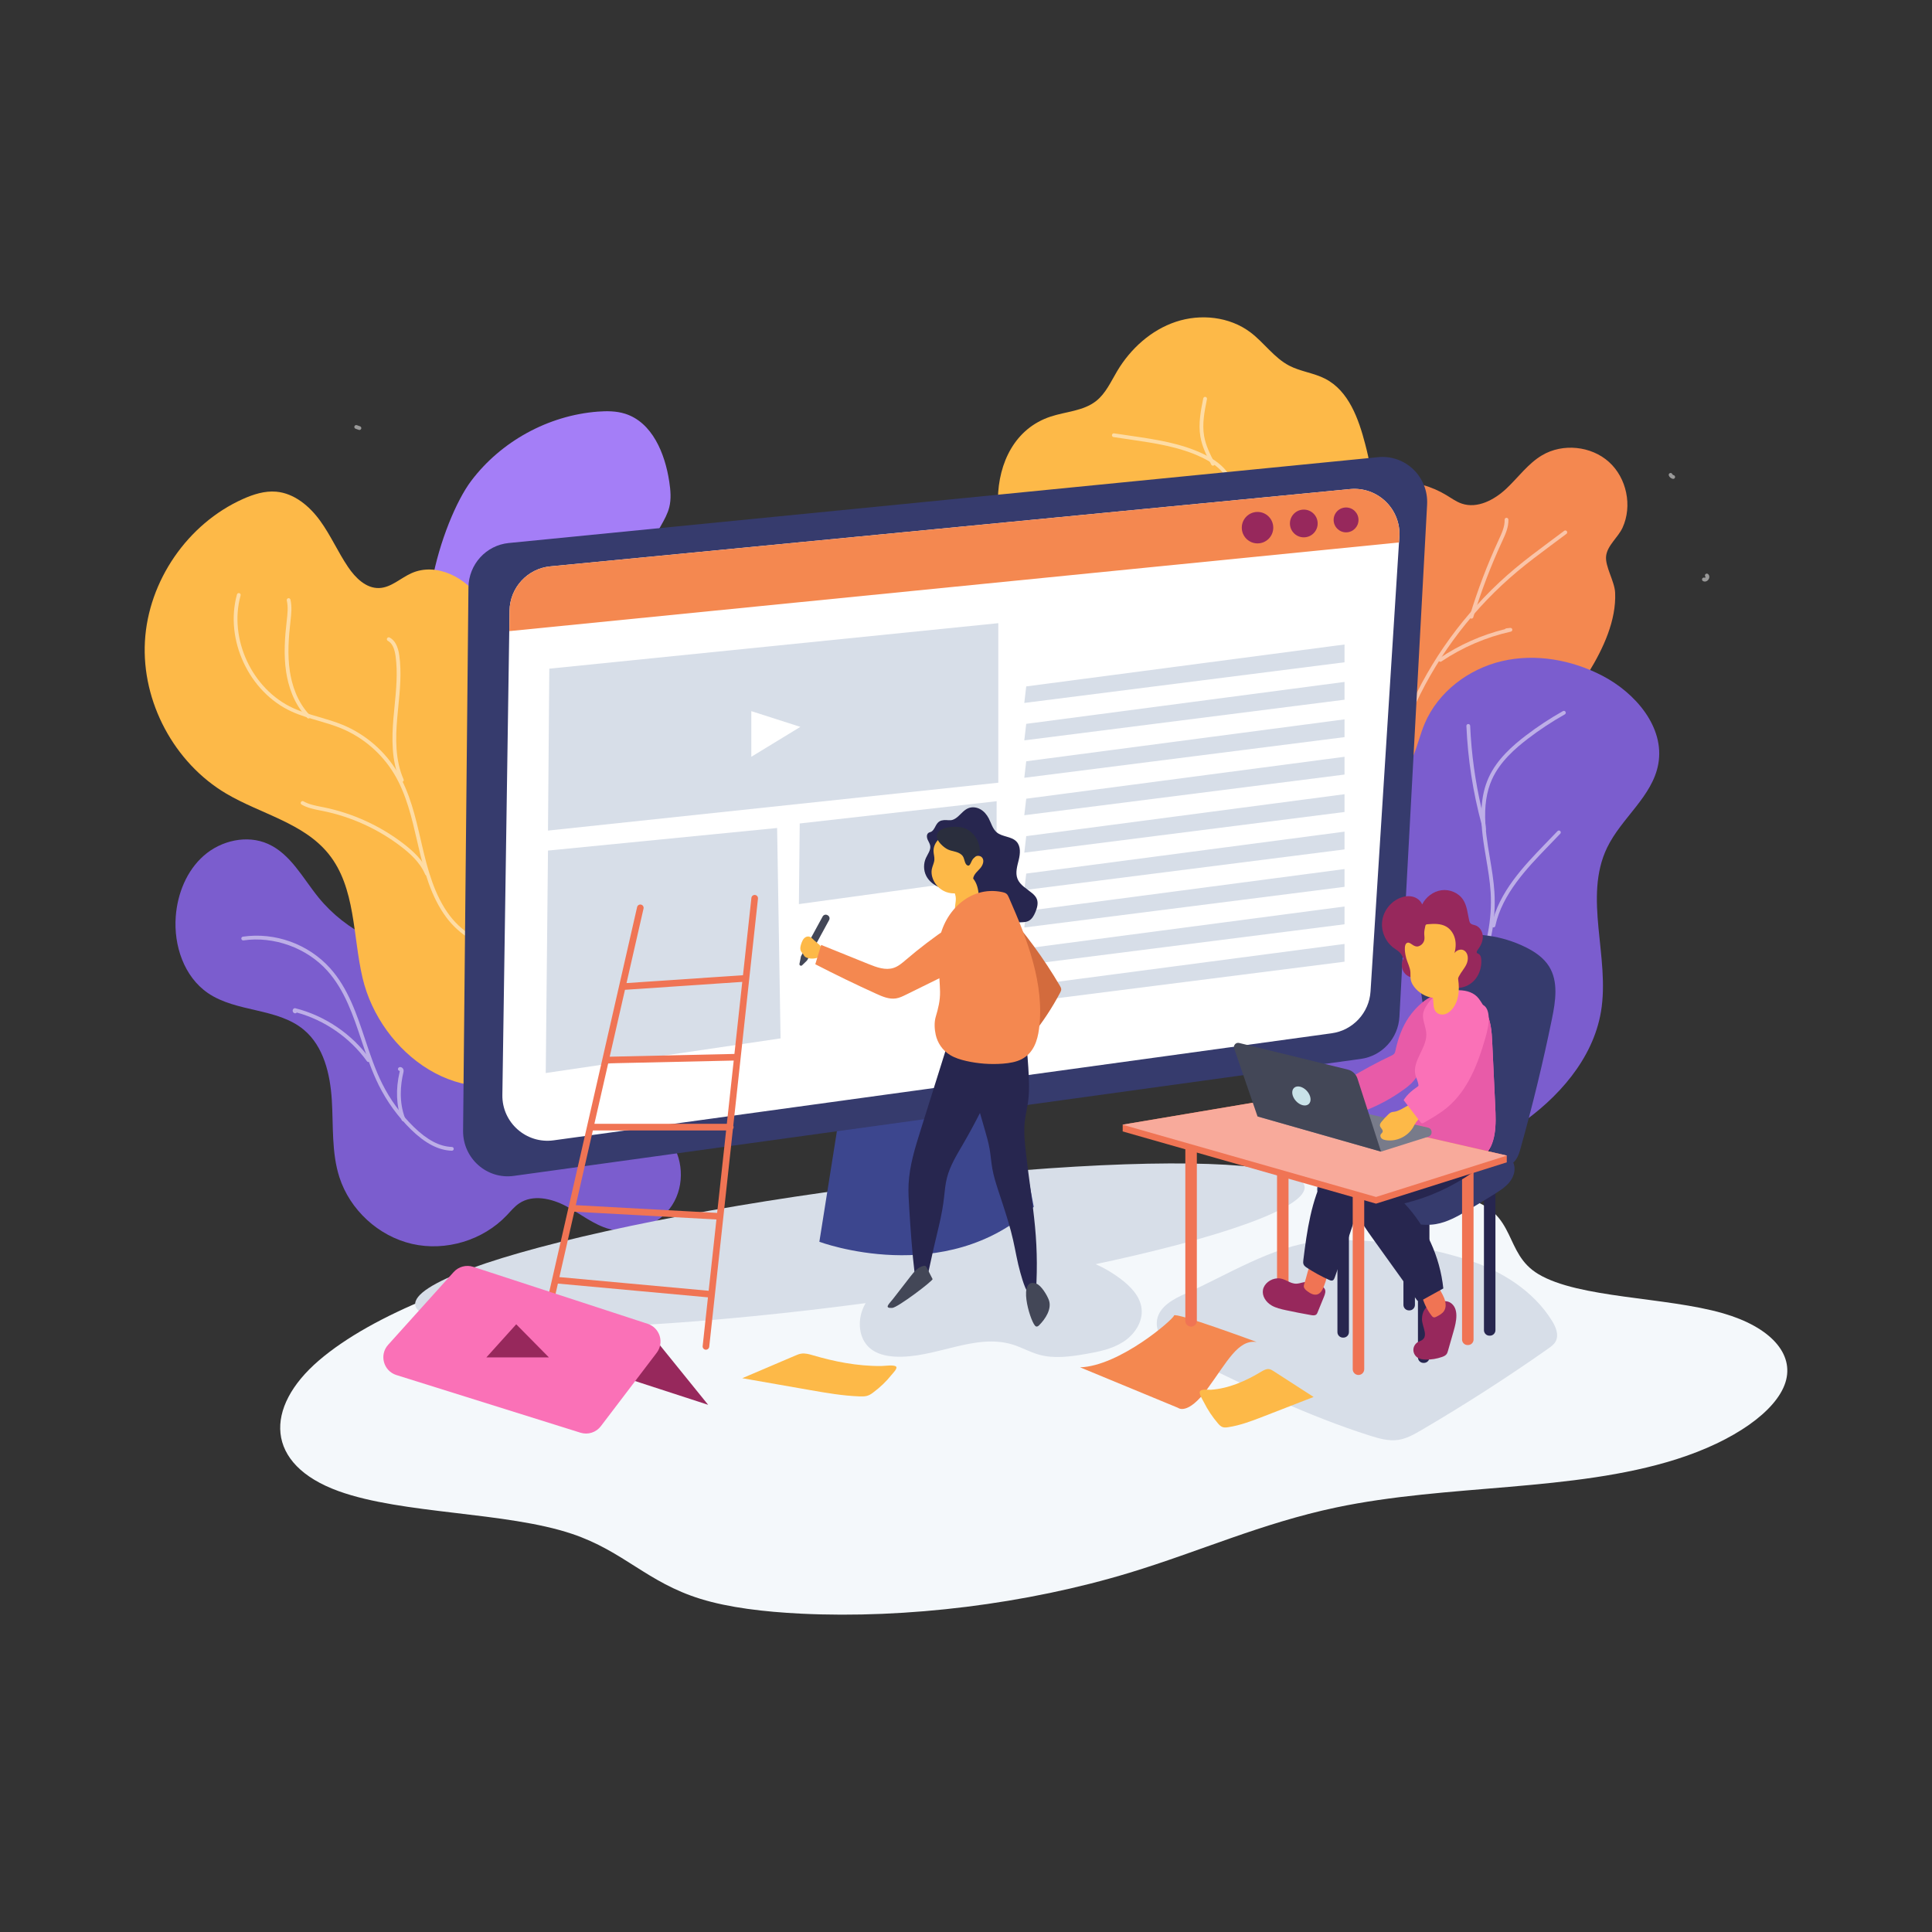 <?xml version="1.0" encoding="utf-8"?>
<!-- Generator: Adobe Illustrator 25.3.1, SVG Export Plug-In . SVG Version: 6.00 Build 0)  -->
<svg version="1.1" id="Layer_1" xmlns="http://www.w3.org/2000/svg" xmlns:xlink="http://www.w3.org/1999/xlink" x="0px" y="0px"
	 viewBox="0 0 2048 2048" style="enable-background:new 0 0 2048 2048;" xml:space="preserve">
<rect x="0" y="0" width="2048" height="2048" fill="#333333" stroke="none"/>
<style type="text/css">
	.st0{fill:#F48850;}
	.st1{fill:#7B5DCE;}
	.st2{fill:#A47EF7;}
	.st3{fill:#FDB948;}
	.st4{fill:#F4F8FB;}
	.st5{fill:#D7DEE8;}
	.st6{opacity:0.5;}
	.st7{fill:#FFFFFF;}
	.st8{fill:#3C468E;}
	.st9{fill:#363B6D;}
	.st10{fill:#434757;}
	.st11{fill:#D36B3D;}
	.st12{fill:#27264F;}
	.st13{fill:#2A2E3D;}
	.st14{fill:#F07454;}
	.st15{fill:#97285C;}
	.st16{fill:#E85BA8;}
	.st17{fill:#FA71B7;}
	.st18{fill:#F8AA9B;}
	.st19{fill:#787B8A;}
	.st20{fill:#C9E2E8;}
</style>
<g>
	<g>
		<path class="st0" d="M1684.41,712.12c-21.83,35.66-49.61,70.49-88.64,85.48c-20.98,8.06-43.83,9.8-65.41,16.09
			c-44.56,12.99-82.74,46.33-101.61,88.73c-10.71,24.06-16.48,52.19-36.91,68.82c-18.86,15.35-46.98,16.41-68.81,5.71
			c-21.83-10.7-37.54-31.62-45.62-54.55c-10.22-28.99-8.19-63.9,11.78-87.27c23.77-27.81,66.99-34.12,87.96-64.09
			c15.76-22.52,14.7-52.69,9.19-79.61c-5.51-26.93-14.87-53.59-13.59-81.04c1.71-36.45,23.75-71.28,55.97-88.42
			c32.21-17.14,73.42-15.97,104.6,2.97c5.29,3.21,10.37,6.92,16.23,8.91c16.49,5.59,34.4-3.88,47.12-15.78
			c12.72-11.9,23.08-26.68,38.08-35.52c21.86-12.89,51.94-9.86,70.79,7.13c18.85,16.99,24.99,46.58,14.45,69.66
			c-4.71,10.31-16.19,18.79-17.46,30.15c-1.23,10.98,9,26.66,9.57,38.72C1713.47,657.65,1699.4,687.63,1684.41,712.12z"/>
	</g>
	<g>
		<path class="st1" d="M1697.08,1072.52c9.81-57.85-18.99-121.2,6.54-174.03c15.19-31.42,47.99-54.18,54.22-88.52
			c7.09-39.05-24.25-75.55-59.5-93.79c-32.39-16.76-70.51-23.66-106.03-15.41c-35.52,8.25-67.78,32.61-82.05,66.17
			c-4.53,10.67-7.24,22.02-11.47,32.81c-15.08,38.5-47.95,66.77-71.67,100.64c-56.01,79.99-55.95,187.39-2.63,268.46
			c48.94,74.4,115.02,72.24,185.63,23.74C1651.15,1164.44,1688.52,1123.04,1697.08,1072.52z"/>
	</g>
	<g>
		<path class="st2" d="M499.55,509.66c31.63-41.87,81.7-69.27,134.02-73.32c9.73-0.75,19.71-0.71,29.02,2.22
			c28.81,9.09,42.34,42.09,46.85,71.96c1.36,9.03,2.23,18.35,0.01,27.21c-1.73,6.9-5.26,13.19-8.76,19.39
			c-8.97,15.93-17.95,31.85-26.92,47.78C641.91,661.42,558.22,789.5,478,724.6C426.85,683.22,468.15,551.23,499.55,509.66z"/>
	</g>
	<g>
		<path class="st3" d="M1113.72,441.59c16.23-5.35,34.71-5.89,48.15-16.45c10.25-8.05,15.7-20.55,22.37-31.75
			c14.16-23.76,35.94-43.52,62.18-52.27c26.24-8.75,56.89-5.51,79,11.11c14.5,10.9,25.06,26.95,41.13,35.35
			c12.05,6.3,26.18,7.71,38.26,13.94c24.89,12.83,35.39,42.39,42.42,69.5c4.33,16.7,8.19,34.2,4.57,51.07
			c-7.45,34.67-42.73,54.83-74.55,70.5c-78.38,38.61-190.41,90.9-274.15,34.66C1043.86,587.46,1038.09,466.5,1113.72,441.59z"/>
	</g>
	<g>
		<path class="st1" d="M634.07,1068.32c-30.38-28.73-66.29-55.11-107.88-59.39c-22.36-2.3-44.87,1.98-67.34,1.54
			c-46.4-0.91-91.96-23.13-121.24-59.14c-16.62-20.43-29.53-46.08-53.59-56.8c-22.21-9.9-49.64-3.58-67.92,12.44
			c-18.28,16.03-27.98,40.32-29.8,64.57c-2.3,30.66,8.76,63.82,34.14,81.17c30.2,20.64,73.57,15.46,101.64,38.91
			c21.09,17.62,27.94,47.02,29.65,74.45s-0.37,55.61,8.03,81.78c11.16,34.74,41.53,62.61,77.1,70.75s75.04-3.74,100.2-30.17
			c4.27-4.48,8.2-9.39,13.34-12.84c14.46-9.7,34.22-5.23,49.6,2.93c15.38,8.17,29.24,19.73,46.03,24.35
			c24.47,6.73,52.71-4.04,66.48-25.36c13.77-21.32,11.97-51.49-4.23-71.02c-7.24-8.72-20.54-13.92-24.73-24.55
			c-4.05-10.28,1.73-28.08-0.87-39.87C676.34,1113.31,654.93,1088.04,634.07,1068.32z"/>
	</g>
	<g>
		<path class="st3" d="M384.32,1036.63c-10.49-44.73-7.16-95.59-35.96-131.38c-26.54-32.97-72-42.41-108.44-63.93
			c-55.25-32.62-89.86-97.37-86.29-161.44c3.57-64.07,45.17-124.56,103.71-150.84c11.15-5.01,23.24-8.9,35.42-7.84
			c19.08,1.65,35.21,15.19,46.48,30.67c11.27,15.48,18.97,33.28,29.7,49.14c7.76,11.47,19.04,22.78,32.88,22.34
			c12.77-0.41,22.82-10.62,34.5-15.8c26.4-11.72,58.55,4.79,73.71,29.36c15.17,24.58,17.42,54.76,18.37,83.63
			c0.95,28.87,1.21,58.74,13.21,85.01c20.01,43.81,68.62,69,89.55,112.38c28.41,58.87,1.1,183.73-60.05,218.54
			C490.45,1182.39,403.08,1116.59,384.32,1036.63z"/>
	</g>
	<path class="st4" d="M1223.9,1257.73c111.24-5.51,246.49-12.8,332.63,13.11c51.96,15.63,37.28,57.57,74.07,79.69
		c42.95,25.82,135.2,24.14,195.76,41.58c50.27,14.48,75.96,42.96,66.23,73.43s-54.59,62.03-115.66,81.36
		c-109.84,34.76-242.22,26.13-360.61,51.09c-78.91,16.63-145.06,46.77-219.11,69.23c-108.7,32.97-236.04,48.82-348.13,43.32
		c-38.95-1.91-76.55-6.39-106.55-15.68c-56.7-17.56-81.16-50.41-136.18-68.91c-69.92-23.51-179.46-20.73-247.4-45.28
		c-78.38-28.33-78.91-88.73-20.99-138.45s163.06-89.03,272.64-115.53C807.75,1279.01,1019.56,1267.85,1223.9,1257.73z"/>
	<path class="st5" d="M1256.76,1371.26c-13,5.77-27.65,13.6-30.19,27.59c-1.7,9.36,2.92,18.97,9.69,25.65
		c6.78,6.68,15.49,10.96,24.04,15.13c62.59,30.52,125.47,61.15,191.85,82.2c9.68,3.07,19.8,5.96,29.86,4.53
		c8.94-1.28,17.01-5.87,24.81-10.44c45.91-26.87,90.7-55.66,134.21-86.25c3.06-2.15,6.22-4.43,8.01-7.72
		c3.71-6.85,0.22-15.3-3.89-21.92c-19.82-31.92-53.79-53.01-89.53-64.61c-47.38-15.38-109.55-24.42-159.45-19.37
		C1349.17,1320.79,1299.37,1352.36,1256.76,1371.26z"/>
	
		<ellipse transform="matrix(0.991 -0.132 0.132 0.991 -166.104 131.591)" class="st5" cx="911.45" cy="1321.14" rx="475.64" ry="61.14"/>
	<path class="st5" d="M946.25,1353.67c-12.85,8.36-25.09,18.79-31.24,32.83c-6.14,14.04-4.65,32.31,6.87,42.41
		c7.28,6.39,17.33,8.68,27,9.18c42.17,2.15,84.41-25.28,124.73-12.75c9.43,2.93,18.13,7.95,27.63,10.63
		c15.93,4.51,32.91,2.18,49.23-0.61c13.97-2.39,28.28-5.24,40.2-12.9c11.93-7.66,21.08-21.26,19.45-35.34
		c-1.51-13.07-11.6-23.45-22.12-31.36c-39.24-29.48-78.42-28.97-124.61-27.63C1019.19,1329.42,986.44,1327.53,946.25,1353.67z"/>
	<g class="st6">
		<g>
			<path class="st7" d="M533.81,1006.02c-24.33,0-47.1-15.52-60.33-33.08c-16.57-21.98-23.95-49.67-30.09-76.15l-1.19-5.14
				c-5.64-24.49-11.48-49.82-24.45-71.37c-12.97-21.54-32.91-38.68-56.16-48.26c-7.81-3.22-16.13-5.65-24.17-8
				c-9.45-2.76-19.22-5.61-28.38-9.79c-45.15-20.6-71.1-76.27-57.84-124.1c0.29-1.06,1.4-1.69,2.46-1.39
				c1.06,0.29,1.69,1.4,1.39,2.46c-12.76,46.01,12.21,99.57,55.65,119.39c8.9,4.06,18.53,6.87,27.85,9.59
				c8.14,2.38,16.56,4.84,24.58,8.14c24.03,9.9,44.65,27.62,58.06,49.89c13.3,22.09,19.21,47.73,24.92,72.53l1.19,5.14
				c6.04,26.06,13.29,53.29,29.39,74.65c14.7,19.5,41.65,36.39,68.71,30.18c1.08-0.25,2.15,0.42,2.4,1.5
				c0.25,1.08-0.43,2.15-1.5,2.4C542.1,1005.57,537.93,1006.02,533.81,1006.02z"/>
		</g>
		<g>
			<path class="st7" d="M381.01,455.81c-0.22,0-0.45-0.04-0.67-0.12l-3.43-1.22c-1.04-0.37-1.58-1.52-1.21-2.56
				c0.37-1.04,1.52-1.58,2.56-1.21l3.43,1.22c1.04,0.37,1.58,1.52,1.21,2.56C382.6,455.3,381.83,455.81,381.01,455.81z"/>
		</g>
		<g>
			<path class="st7" d="M425.99,828.96c-0.77,0-1.5-0.44-1.83-1.19c-9.42-21.26-8.87-45.5-7.1-66.41c0.36-4.25,0.79-8.58,1.2-12.76
				c1.72-17.5,3.49-35.6,1.07-53.11c-1.19-8.59-3.86-13.88-8.18-16.15c-0.98-0.51-1.35-1.72-0.84-2.7c0.52-0.98,1.73-1.35,2.7-0.84
				c5.54,2.92,8.9,9.18,10.28,19.14c2.49,17.98,0.69,36.32-1.06,54.05c-0.41,4.17-0.83,8.48-1.19,12.71
				c-1.73,20.4-2.28,44.02,6.77,64.46c0.45,1.01-0.01,2.19-1.02,2.64C426.54,828.9,426.26,828.96,425.99,828.96z"/>
		</g>
		<g>
			<path class="st7" d="M452.46,928.01c-0.78,0-1.52-0.46-1.84-1.22c-5.51-12.92-16.43-22.43-25.34-29.28
				c-24.24-18.63-52.89-31.7-82.84-37.8c-0.95-0.19-1.9-0.38-2.85-0.57c-6.74-1.33-13.71-2.7-19.85-6.24
				c-0.96-0.55-1.28-1.77-0.73-2.73c0.55-0.96,1.77-1.29,2.73-0.73c5.56,3.21,12.2,4.51,18.62,5.78c0.96,0.19,1.92,0.38,2.88,0.57
				c30.55,6.22,59.76,19.55,84.48,38.55c9.29,7.14,20.71,17.11,26.58,30.88c0.43,1.02-0.04,2.19-1.06,2.62
				C452.99,927.96,452.72,928.01,452.46,928.01z"/>
		</g>
		<g>
			<path class="st7" d="M327.06,761.62c-0.53,0-1.05-0.21-1.44-0.61c-14.59-15.18-20.17-34.78-22.28-48.54
				c-2.82-18.38-1.33-37.31,0.5-53.4l0.11-1.01c0.82-7.18,1.67-14.6,0.05-21.51c-0.25-1.08,0.42-2.15,1.49-2.4
				c1.07-0.25,2.15,0.42,2.4,1.49c1.77,7.58,0.88,15.35,0.03,22.87l-0.11,1c-1.8,15.83-3.26,34.43-0.52,52.35
				c2.02,13.2,7.34,31.95,21.21,46.38c0.77,0.8,0.74,2.06-0.06,2.83C328.06,761.43,327.56,761.62,327.06,761.62z"/>
		</g>
		<g>
			<path class="st7" d="M479.01,1219.82c-0.02,0-0.04,0-0.07,0c-14.07-0.45-28.16-7.76-43.1-22.35
				c-14-13.67-25.53-29.48-34.28-46.99c-7.54-15.1-13.01-31.54-18.31-47.44c-8.76-26.32-17.81-53.53-36.38-74.13
				c-21.76-24.15-56.61-36.73-88.78-32.06c-1.09,0.15-2.11-0.6-2.27-1.69c-0.16-1.09,0.6-2.11,1.69-2.27
				c33.96-4.94,69.35,7.84,92.32,33.34c19.12,21.22,28.31,48.83,37.2,75.54c5.25,15.77,10.67,32.07,18.09,46.92
				c8.55,17.11,19.82,32.56,33.5,45.92c14.19,13.86,27.41,20.79,40.43,21.21c1.1,0.04,1.97,0.96,1.93,2.06
				C480.98,1218.96,480.09,1219.82,479.01,1219.82z"/>
		</g>
		<g>
			<path class="st7" d="M390.6,1125.79c-0.62,0-1.24-0.29-1.63-0.83c-17.84-24.88-44.84-43.59-74.39-51.64
				c-0.35,0.51-0.94,0.85-1.61,0.86c-1.24-0.01-2.32-0.85-2.65-2.11c-0.32-1.26,0.22-2.55,1.31-3.12c0.43-0.23,0.94-0.29,1.41-0.17
				c31.43,7.88,60.29,27.51,79.17,53.85c0.64,0.9,0.44,2.15-0.46,2.79C391.41,1125.67,391.01,1125.79,390.6,1125.79z"/>
		</g>
		<g>
			<path class="st7" d="M427.72,1188.63c-0.8,0-1.56-0.49-1.87-1.28c-5.82-15.04-6.58-32.71-2.2-51.11
				c0.08-0.32,0.17-0.72,0.19-1.01c-0.77-0.01-1.49-0.47-1.81-1.22c-0.43-1.02,0.05-2.19,1.07-2.62c0.81-0.34,1.72-0.32,2.55,0.07
				c0.93,0.43,1.68,1.28,1.99,2.26c0.41,1.3,0.12,2.54-0.1,3.45c-2.92,12.28-4.94,30.71,2.04,48.75c0.4,1.03-0.11,2.19-1.14,2.59
				C428.21,1188.58,427.96,1188.63,427.72,1188.63z"/>
		</g>
		<g>
			<path class="st7" d="M1300.14,504.86c-0.64,0-1.27-0.3-1.65-0.87c-5.02-7.34-13.03-13.58-24.48-19.08
				c-23.44-11.25-49.64-15.11-74.98-18.84l-18.62-2.74c-1.09-0.16-1.85-1.18-1.69-2.27c0.16-1.09,1.19-1.85,2.27-1.69l18.62,2.74
				c25.63,3.77,52.14,7.68,76.13,19.19c12.11,5.81,20.63,12.49,26.06,20.43c0.62,0.91,0.39,2.16-0.52,2.78
				C1300.92,504.74,1300.53,504.86,1300.14,504.86z"/>
		</g>
		<g>
			<path class="st7" d="M1285.79,493.66c-0.72,0-1.42-0.39-1.77-1.07c-5.04-9.63-9.71-19.13-11.54-29.62
				c-2.41-13.78,0.48-28.08,3.03-40.69c0.22-1.08,1.27-1.78,2.36-1.56c1.08,0.22,1.78,1.27,1.56,2.36
				c-2.6,12.86-5.28,26.17-3.01,39.21c1.73,9.92,6.26,19.12,11.14,28.46c0.51,0.98,0.13,2.19-0.85,2.7
				C1286.42,493.58,1286.1,493.66,1285.79,493.66z"/>
		</g>
		<g>
			<path class="st7" d="M1807.19,616.49c-0.7,0-1.4-0.19-2.03-0.57c-0.94-0.58-1.23-1.81-0.66-2.75c0.58-0.94,1.81-1.23,2.75-0.65
				c0-0.02,0.23-0.13,0.45-0.42s0.26-0.55,0.25-0.61c-0.82-0.74-0.87-1.97-0.13-2.79c0.74-0.82,2.02-0.86,2.84-0.12
				c1.62,1.46,1.72,3.95,0.24,5.92C1809.94,615.78,1808.55,616.49,1807.19,616.49z"/>
		</g>
		<g>
			<path class="st7" d="M1498.91,747.09c-0.28,0-0.57-0.06-0.84-0.19c-1-0.47-1.43-1.66-0.97-2.66
				c25.3-54.26,62.95-103.23,108.89-141.63c11.56-9.66,23.82-18.81,35.67-27.65l16.45-12.27c0.89-0.66,2.14-0.48,2.8,0.41
				c0.66,0.89,0.48,2.14-0.41,2.8l-16.45,12.27c-11.81,8.81-24.02,17.92-35.5,27.52c-45.49,38.02-82.78,86.51-107.83,140.25
				C1500.39,746.67,1499.66,747.09,1498.91,747.09z"/>
		</g>
		<g>
			<path class="st7" d="M1773.66,507.63c-0.13,0-0.26-0.01-0.39-0.04c-1.86-0.37-3.47-1.68-4.21-3.43
				c-0.43-1.02,0.04-2.19,1.06-2.62c1.02-0.43,2.19,0.04,2.62,1.06c0.22,0.53,0.75,0.96,1.31,1.07c1.08,0.22,1.79,1.27,1.57,2.35
				C1775.43,506.98,1774.6,507.63,1773.66,507.63z"/>
		</g>
		<g>
			<path class="st7" d="M1559.81,655.78c-0.19,0-0.39-0.03-0.58-0.09c-1.06-0.32-1.65-1.44-1.33-2.49
				c8.35-27.54,18.7-54.76,30.76-80.89l0.19-0.42c3.13-6.77,6.36-13.77,6.12-20.94c-0.04-1.1,0.83-2.03,1.93-2.07
				c1.1-0.02,2.03,0.83,2.07,1.93c0.27,8.12-3.17,15.56-6.49,22.75l-0.19,0.42c-11.99,25.96-22.27,53-30.57,80.37
				C1561.46,655.23,1560.67,655.78,1559.81,655.78z"/>
		</g>
		<g>
			<path class="st7" d="M1526.85,701.52c-0.64,0-1.27-0.31-1.66-0.88c-0.62-0.92-0.37-2.16,0.54-2.78
				c21.32-14.36,44.71-24.75,69.59-30.94c0.32-0.46,0.83-0.78,1.42-0.85l4.19-0.46c1.05-0.12,2.02,0.61,2.19,1.66
				c0.17,1.05-0.5,2.05-1.54,2.28c-26.04,5.79-51.5,16.72-73.62,31.62C1527.62,701.41,1527.23,701.52,1526.85,701.52z"/>
		</g>
		<g>
			<path class="st7" d="M1658.77,757.27c-13.51,7.6-26.6,16.22-38.91,25.63c-13.38,10.22-29.82,24.38-38.31,43.31
				c-5.82,12.98-8.1,28.15-6.98,47.09c0.12,2.34,0.31,4.74,0.56,7.2c0.14,1.54,0.31,3.11,0.5,4.71c0.97,8.1,2.35,16.31,3.7,24.25
				c2,11.85,4.07,24.11,4.82,36.36c1.83,30.11-4.23,60.64-18,90.75c-12.68,27.7-31.66,53.95-54.9,75.93
				c-0.39,0.36-0.88,0.54-1.38,0.54c-0.53,0-1.06-0.21-1.45-0.62c-0.76-0.81-0.72-2.07,0.08-2.83
				c48.31-45.68,75.1-106.81,71.66-163.52c-0.74-12.04-2.79-24.19-4.78-35.95c-1.35-7.98-2.74-16.24-3.72-24.44
				c-0.49-4.07-0.84-7.98-1.07-11.75c-0.36-5.94-0.4-11.53-0.1-16.81c0.67-12.32,3.12-22.98,7.41-32.55
				c8.85-19.75,25.78-34.34,39.53-44.85c12.46-9.52,25.71-18.25,39.38-25.93c0.96-0.54,2.18-0.2,2.72,0.76
				C1660.07,755.51,1659.73,756.73,1658.77,757.27z"/>
		</g>
		<g>
			<path class="st7" d="M1583.13,983.13c-0.14,0-0.28-0.01-0.42-0.05c-1.08-0.23-1.77-1.3-1.53-2.38
				c7.56-35.05,34.57-63.08,56.28-85.61l13.6-14.11c0.77-0.8,2.03-0.82,2.83-0.05c0.8,0.77,0.82,2.03,0.05,2.83l-13.6,14.11
				c-21.36,22.16-47.93,49.74-55.25,83.68C1584.88,982.48,1584.05,983.13,1583.13,983.13z"/>
		</g>
		<g>
			<path class="st7" d="M1575.13,880.5c-1.93-0.55-3.51-2.77-4.02-4.65c-0.18-0.64-0.35-1.28-0.52-1.92
				c-9.18-34.04-14.61-69.14-16.15-104.36c-0.05-1.11,0.81-2.04,1.91-2.09c1.08-0.06,2.04,0.81,2.09,1.91
				c1.29,29.52,5.34,58.95,12.05,87.73c1.26,5.42,2.62,10.81,4.08,16.18C1574.69,875.64,1574.88,878.04,1575.13,880.5z"/>
		</g>
	</g>
	<g>
		<path class="st8" d="M905.95,1080.5l-37.39,235.83c0,0,133.26,49.97,227.27-37.07l-40.78-214.56L905.95,1080.5z"/>
	</g>
	<path class="st9" d="M496.57,622.75l-5.68,575.89c-0.29,29.18,25.13,51.82,53.74,47.86l897.97-124.02
		c22.48-3.1,39.62-21.89,40.85-44.78l29.34-542.88c1.58-29.26-23.01-53.06-51.87-50.21L539.3,575.62
		C515.24,578,496.81,598.32,496.57,622.75z"/>
	<path class="st7" d="M1483.39,569.09l-0.38,5.93l-30.19,475.94c-1.44,22.71-18.68,41.26-41.22,44.36L586.87,1208.8
		c-29.02,4-54.78-18.8-54.34-48.09l7.42-499.82l0.2-13.64c0.36-24.36,18.98-44.55,43.22-46.89l847.68-81.91
		C1460.37,515.62,1485.25,539.7,1483.39,569.09z"/>
	<polygon class="st5" points="582.29,708.82 580.89,880.45 1058.25,829.7 1058.25,660.59 	"/>
	<polygon class="st5" points="580.89,901.64 578.51,1137.45 827.43,1100.73 823.78,877.71 	"/>
	<polygon class="st5" points="1087.84,727.63 1085.8,745.15 1425.25,702.04 1425.25,683.19 	"/>
	<polygon class="st5" points="1087.84,767.31 1085.8,784.82 1425.25,741.72 1425.25,722.86 	"/>
	<polygon class="st5" points="1087.84,806.99 1085.8,824.5 1425.25,781.39 1425.25,762.54 	"/>
	<polygon class="st5" points="1087.84,846.66 1085.8,864.18 1425.25,821.07 1425.25,802.21 	"/>
	<polygon class="st5" points="1087.84,886.34 1085.8,903.85 1425.25,860.75 1425.25,841.89 	"/>
	<polygon class="st5" points="1087.84,926.02 1085.8,943.53 1425.25,900.42 1425.25,881.57 	"/>
	<polygon class="st5" points="1087.84,965.69 1085.8,983.2 1425.25,940.1 1425.25,921.24 	"/>
	<polygon class="st5" points="1087.84,1005.37 1085.8,1022.88 1425.25,979.78 1425.25,960.92 	"/>
	<polygon class="st5" points="1087.84,1045.04 1085.8,1062.56 1425.25,1019.45 1425.25,1000.6 	"/>
	<polygon class="st5" points="847.74,872.91 846.87,958.38 1056.36,929.61 1056.47,849.32 	"/>
	<g>
		<path class="st10" d="M878.91,975.28c0.98-1.8,0.32-4.05-1.48-5.03l-0.36-0.2c-1.8-0.98-4.05-0.32-5.03,1.48l-22.82,41.9
			c-0.29,0.54-0.42,1.11-0.43,1.68l-1.33,6.59c-0.33,1.62,1.64,2.7,2.83,1.54l5.35-5.21l-0.13-0.07c0.22-0.23,0.43-0.49,0.59-0.79
			L878.91,975.28z"/>
		<path class="st3" d="M849.87,998.99c0.53-1.4,1.17-2.76,2.13-3.91c1.2-1.43,2.99-2.48,4.85-2.36c2.63,0.17,4.52,2.47,6.44,4.28
			c1.69,1.59,3.62,2.92,5.29,4.54c4.41,4.28,5.25,10.72-1.08,13.36c-4,1.67-9.95,1.86-13.77-0.43c-1.24-0.75-1.51-1.89-2.35-3.03
			c-0.8-1.1-1.8-2.04-2.39-3.29c-1.18-2.51-0.44-5.47,0.47-8.09C849.61,999.7,849.74,999.34,849.87,998.99z"/>
		<path class="st11" d="M1123.48,1044.88c0.73,1.24,1.47,2.56,1.45,4c-0.02,1.23-0.6,2.37-1.17,3.45
			c-8.43,15.95-18.4,31.08-29.73,45.11c-2.87,3.55-6.79,7.4-11.26,6.46c-2.54-0.53-4.53-2.56-5.89-4.77
			c-3.98-6.46-3.79-14.56-3.48-22.14c0.9-21.81,1.8-43.63,2.7-65.44c0.32-7.78,0.62-15.71-1.52-23.19c-2.41-8.4-1.73-14.77,5.82-5.5
			c5.4,6.64,10.63,13.43,15.68,20.34C1105.9,1016.62,1115.05,1030.54,1123.48,1044.88z"/>
		<g>
			<path class="st12" d="M983.67,883.35c0.95-1.04,1.97-1.03,3.15-1.53c1.08-0.45,2.01-1.41,2.7-2.33c0.95-1.26,1.63-2.7,2.38-4.09
				c1.03-1.89,2.29-3.76,4.16-4.83c1.38-0.78,2.98-1.07,4.56-1.22c2.97-0.29,6.35,0.65,9.17-0.28c2.2-0.72,4.08-2.08,5.81-3.6
				c3.48-3.06,6.49-6.99,10.9-8.77c4.11-1.65,8.93-0.99,12.78,1.18s6.8,5.73,8.84,9.66c2.63,5.06,4.05,11.06,8.41,14.74
				c5.99,5.07,15.74,4.14,21.07,9.91c4.6,4.97,3.91,12.76,2.3,19.34c-1.6,6.58-3.8,13.61-1.35,19.93
				c2.69,6.93,10.02,10.62,15.67,15.43c1.96,1.67,3.81,3.59,4.8,5.97c1.82,4.37,0.44,9.39-1.36,13.77c-1.6,3.89-3.78,7.91-7.58,9.71
				c-4.13,1.96-9.08,0.79-13.51,1.93c-5.19,1.34-8.98,5.61-13.21,8.9c-6.72,5.22-15.69,8.21-23.88,5.91
				c-6.2-1.74-11.39-6.41-14.36-12.13c-2.96-5.72-3.81-12.41-3.01-18.8c0.42-3.34,1.24-6.86-0.04-9.98
				c-2.08-5.02-8.35-6.43-13.67-7.53c-10.54-2.19-21.78-6.65-26.61-16.27c-2.94-5.84-2.96-13.02-0.23-18.96
				c1.94-4.22,5.28-8.33,4.5-12.91c-0.39-2.32-1.82-4.32-2.74-6.49C982.4,887.86,982.08,885.09,983.67,883.35z"/>
			<path class="st3" d="M1013.57,969.07c1.89,3.63,6.64,5.14,10.6,4.14c3.97-1.01,7.15-4.07,9.29-7.56
				c4.34-7.1,4.89-16.06,2.95-24.15c-1.38-5.74-4.41-11.65-9.87-13.88c-2.04-0.83-4.32-1.08-6.5-0.71
				c-7.98,1.37-11.27,9.08-9.19,16.32c0.7,2.42,1.77,4.74,2.19,7.22C1014.06,956.55,1010.51,963.19,1013.57,969.07z"/>
			<path class="st3" d="M989.59,902.66c0.16,2.94,1.1,5.84,0.88,8.77c-0.26,3.46-2.09,6.62-2.73,10.03
				c-0.51,2.69-0.25,5.5,0.47,8.14c1.98,7.22,7.62,13.3,14.63,15.93c7.01,2.62,15.21,1.76,21.57-2.19c2.76-1.71,5.26-4.09,6.25-7.18
				c0.66-2.05,0.6-4.28,1.25-6.33c1.22-3.84,4.64-6.47,7.25-9.54c2.61-3.07,4.46-7.73,2.11-11c-2.16-3.01-7.51-2.71-9.31,0.53
				c-1.5-6.7-3.91-13.46-8.7-18.38c-4.89-5.03-11.81-7.07-18.54-5.11c-1.48-3.3-8.25,1.94-9.93,3.61
				C991.45,893.25,989.32,897.9,989.59,902.66z"/>
			<path class="st13" d="M1004.99,900.56c2.69,1.23,5.66,1.67,8.49,2.51c2.83,0.85,5.69,2.24,7.26,4.75
				c1.55,2.48,1.61,5.69,3.21,8.14c0.71,1.08,2.06,2.04,3.22,1.46c0.43-0.21,0.74-0.6,1.01-0.99c1.17-1.72,1.72-3.81,2.93-5.51
				c2.07-2.9,5.9-4.48,7.14-7.82c0.65-1.76,0.44-3.71,0.06-5.55c-1.8-8.76-7.84-16.91-16.32-19.78c-3.85-1.3-7.99-1.49-12.06-1.29
				c-5.58,0.28-16.19,2.1-16.9,9.33C992.48,891.5,1000.4,898.46,1004.99,900.56z"/>
		</g>
		<g>
			<g>
				<path class="st12" d="M1059.71,1080.85c-2.35-1.52-4.96-2.6-7.67-3.32c-9.22-2.46-22.8-6.15-32.97-1.43
					c-10.83,5.03-12.04,22.7-15.3,33.1c-9.31,29.66-18.62,59.32-27.93,88.97c-5.86,18.66-11.76,37.57-12.69,57.11
					c-0.4,8.38,0.12,16.78,0.65,25.15c1.48,23.75,3.12,47.33,5.91,70.82c0.93,7.8,12.06,8.33,13.68,0.65
					c2-9.46,4.07-18.91,6.22-28.34c4.1-18.01,9.19-36.01,11.14-54.49c0.74-7.04,1.38-14.13,3.17-20.98
					c3.24-12.42,10.11-23.53,16.56-34.63c13.11-22.52,24.9-45.8,35.31-69.69C1063.52,1126.03,1083,1095.96,1059.71,1080.85z"/>
			</g>
		</g>
		<g>
			<path class="st12" d="M1063.13,1276.97c-1.58-4.83-3.18-9.66-4.76-14.49c-2.55-7.8-5.04-15.64-6.47-23.72
				c-1.21-6.85-1.66-13.82-2.84-20.68c-1.2-6.94-3.16-13.73-5.11-20.5c-5.43-18.83-10.86-37.65-16.29-56.48
				c-4.15-14.4-14.26-33.68-8.56-48.57c10.26-26.77,49.87-23.54,62.33-1.19c6.72,12.05,7.79,26.34,8.62,40.12
				c0.74,12.35,1.41,24.81-0.33,37.06c-0.94,6.61-2.57,13.1-3.35,19.73c-1.35,11.57-0.04,23.27,1.27,34.84
				c2.92,25.84,7.14,51.75,9.56,77.49c1.2,12.74,1.83,25.53,1.89,38.32c0.03,6.65-0.1,13.31-0.38,19.95
				c-0.24,5.62-0.42,14.38-2.37,19.5c-8.05-5.09-12.25-20.61-14.74-29.33c-3.25-11.38-5.07-23.1-7.69-34.63
				C1071.04,1301.74,1067.16,1289.33,1063.13,1276.97z"/>
		</g>
		<path class="st10" d="M988.57,1355.88c-2.09-4.1-4.19-8.2-6.28-12.3c-0.28-0.56-0.59-1.14-1.12-1.47
			c-0.68-0.43-1.55-0.34-2.33-0.17c-5.83,1.29-9.96,6.32-13.63,11.03c-6.25,8.06-12.5,16.11-18.75,24.17
			c-4,5.15-9.72,9.74-0.75,9.32C951.62,1386.19,989.34,1357.41,988.57,1355.88z"/>
		<path class="st10" d="M1101.6,1404.73c-0.89,0.89-2.11,1.82-3.3,1.39c-0.55-0.2-0.96-0.65-1.33-1.1
			c-5.66-6.79-18.6-51.26,1.55-44.32c5.26,1.81,11.55,12.49,13.32,17.38C1115.24,1387.46,1108.17,1398.14,1101.6,1404.73z"/>
		<path class="st0" d="M991.9,1096.9c-1.3-5.86-1.73-13.15,0-18.98c2.67-9,4.75-17.21,4.58-26.72c-0.3-16.76-3.14-33.17-1.41-49.98
			c3.41-33.19,32.24-63.11,67.43-55.56c1.53,0.33,3.07,0.77,4.23,1.65c1.34,1.01,2,2.47,2.62,3.88
			c19.78,44.98,38.25,92.18,32.03,139.73c-1.57,12.04-5.75,25.22-18.17,31.75c-5.98,3.15-13.19,4.32-20.27,4.86
			c-12.94,0.98-26.1,0.01-38.63-2.84c-6.07-1.38-12.09-3.24-17.15-6.33C998.85,1113.32,993.75,1105.25,991.9,1096.9z"/>
		<path class="st0" d="M960.42,1017.35c-4.01,3.43-8.12,7.01-13.13,8.66c-8.67,2.85-18.02-0.61-26.48-4.03
			c-16.78-6.78-33.55-13.55-50.33-20.33c-2.08,6.83-4.15,13.66-6.23,20.49c21.29,10.98,42.85,21.43,64.66,31.33
			c6.61,3,13.73,6.02,20.9,4.89c3.74-0.59,7.2-2.29,10.6-3.96c14.38-7.08,28.77-14.17,43.15-21.25c8.56-4.21,17.25-8.52,24.2-15.06
			c6.95-6.54,12.01-15.75,11.28-25.26c-0.57-7.42-6.06-16.2-13.64-18.24c-7.39-1.99-14.21,4.61-19.92,8.47
			C989.82,993.62,974.77,1005.08,960.42,1017.35z"/>
	</g>
	<g>
		<g>
			<path class="st0" d="M1332.1,1422.56c0,0-86.89-32.16-87.59-28.05c-0.7,4.1-57.89,53.65-99.6,54.91l103.77,42.91
				c0,0,10.05,8.74,31.16-20.06C1300.96,1443.48,1312.31,1419.75,1332.1,1422.56z"/>
			<g>
				<path class="st3" d="M1336.68,1454.2c2.75-1.65,5.8-3.42,8.95-2.83c1.62,0.31,3.06,1.22,4.45,2.12
					c14.13,9.11,28.27,18.23,42.4,27.34c-17.5,6.8-35,13.6-52.51,20.41c-12.42,4.83-24.97,9.69-38.14,11.67
					c-1.95,0.29-3.98,0.51-5.84-0.14c-2.03-0.71-3.57-2.36-4.97-4c-5.85-6.83-10.86-14.37-14.89-22.41
					c-1.13-2.26-5.54-8.96-4.12-11.47c1.63-2.88,8.84-1.51,11.52-1.69C1302.53,1471.94,1320.55,1463.89,1336.68,1454.2z"/>
			</g>
		</g>
	</g>
	<g>
		<g>
			<g>
				<path class="st3" d="M861.46,1436.58c-3.78-1.11-7.99-2.3-12.23-1.64c-2.19,0.34-4.1,1.15-5.95,1.94
					c-18.82,8.03-37.63,16.05-56.45,24.08c23.97,4.2,47.94,8.4,71.91,12.59c17.01,2.98,34.19,5.98,52.12,6.68
					c2.65,0.1,5.42,0.15,7.91-0.48c2.72-0.69,4.75-2.08,6.58-3.44c7.68-5.71,14.19-11.93,19.36-18.47c1.45-1.84,7.18-7.36,5.15-9.23
					c-2.32-2.15-12.03-0.61-15.67-0.58C908.39,1448.27,883.68,1443.13,861.46,1436.58z"/>
			</g>
		</g>
	</g>
	<g>
		<g>
			<path class="st12" d="M1424.08,1417.93h-0.52c-3.22,0-5.83-2.61-5.83-5.83v-158.48c0-3.22,2.61-5.83,5.83-5.83h0.52
				c3.22,0,5.83,2.61,5.83,5.83v158.48C1429.91,1415.32,1427.3,1417.93,1424.08,1417.93z"/>
			<path class="st12" d="M1509.43,1444.73h-0.52c-3.22,0-5.83-2.61-5.83-5.83v-158.48c0-3.22,2.61-5.83,5.83-5.83h0.52
				c3.22,0,5.83,2.61,5.83,5.83v158.48C1515.27,1442.12,1512.65,1444.73,1509.43,1444.73z"/>
			<path class="st12" d="M1494.05,1389.07h-0.52c-3.22,0-5.83-2.61-5.83-5.83v-158.48c0-3.22,2.61-5.83,5.83-5.83h0.52
				c3.22,0,5.83,2.61,5.83,5.83v158.48C1499.88,1386.46,1497.27,1389.07,1494.05,1389.07z"/>
			<path class="st12" d="M1579.4,1415.87h-0.52c-3.22,0-5.83-2.61-5.83-5.83v-158.48c0-3.22,2.61-5.83,5.83-5.83h0.52
				c3.22,0,5.83,2.61,5.83,5.83v158.48C1585.24,1413.26,1582.62,1415.87,1579.4,1415.87z"/>
			<path class="st9" d="M1479.98,1292.94c13.74,3.48,27.96,6.99,41.95,4.69c12.23-2.01,23.27-8.3,33.93-14.62
				c9.62-5.7,19.17-11.52,28.65-17.45c5.62-3.52,11.31-7.16,15.5-12.29c4.19-5.13,6.7-12.09,4.95-18.48
				c-2.76-10.07-14.15-14.65-24.11-17.81c-21.99-6.97-45.02-14.01-67.76-10.1c-9.41,1.62-18.4,5.08-27.31,8.52
				c-18.59,7.18-37.19,14.35-55.78,21.53c-10.01,3.86-36.88,10.62-33.41,26.4c2.4,10.89,21.34,13.81,30.01,16.1
				C1444.35,1284.1,1462.19,1288.43,1479.98,1292.94z"/>
			<path class="st9" d="M1504.43,1038.83c-1.43-9.57-2.75-19.88,1.68-28.48c5.5-10.67,18.14-15.43,29.94-17.61
				c27.24-5.03,56.06-1.04,80.91,11.19c9.8,4.82,19.27,11.18,25.07,20.43c10.14,16.18,6.93,37.04,3.09,55.76
				c-9.43,46.03-20.51,91.72-33.19,136.96c-1.08,3.84-2.19,7.74-4.31,11.12c-2.98,4.74-7.74,8.12-12.82,10.49
				c-16.15,7.51-36.5,4.95-50.28-6.34c-22.05-18.07-19.47-55.38-23.33-81.2C1515.61,1113.7,1510.02,1076.27,1504.43,1038.83z"/>
		</g>
		<g>
			<path class="st14" d="M1262.6,1406.26L1262.6,1406.26c-3.37,0-6.1-2.73-6.1-6.1V1198.2c0-3.37,2.73-6.1,6.1-6.1l0,0
				c3.37,0,6.1,2.73,6.1,6.1v201.97C1268.69,1403.53,1265.96,1406.26,1262.6,1406.26z"/>
			<path class="st14" d="M1360.06,1375.84h-0.52c-3.22,0-5.83-2.61-5.83-5.83v-181.5c0-3.22,2.61-5.83,5.83-5.83h0.52
				c3.22,0,5.83,2.61,5.83,5.83v181.5C1365.89,1373.23,1363.28,1375.84,1360.06,1375.84z"/>
			<path class="st14" d="M1556.2,1425.8h-0.52c-3.22,0-5.83-2.61-5.83-5.83v-181.5c0-3.22,2.61-5.83,5.83-5.83h0.52
				c3.22,0,5.83,2.61,5.83,5.83v181.5C1562.03,1423.19,1559.42,1425.8,1556.2,1425.8z"/>
		</g>
		<path class="st14" d="M1406.07,1161.39c-5.65,2.59-8.85,8.57-11.34,14.27c-0.62,1.42-1.24,2.94-1.05,4.48
			c0.33,2.74,3.17,4.6,5.93,4.85c2.75,0.25,5.45-0.68,8.1-1.46s5.52-1.39,8.14-0.51c2.24,0.75,4.29,2.57,6.63,2.23
			c2.98-0.43,4.25-3.88,5.87-6.42c2.07-3.24,5.38-5.45,8.54-7.63c4.35-3.01,10.06-7.44,9.14-13.51c-0.7-4.62-4.79-7.75-9.35-6.98
			c-3.93,0.67-7.26,5.16-10.94,6.73C1419.45,1160.15,1412.26,1158.56,1406.07,1161.39z"/>
		<path class="st15" d="M1399.2,1362.4c1.85,0.87,3.71,1.88,4.76,3.41c1.8,2.63,0.67,5.92-0.5,8.78
			c-2.26,5.54-4.52,11.09-6.78,16.63c-0.36,0.89-0.76,1.82-1.63,2.42c-1.42,0.98-3.52,0.72-5.34,0.41
			c-8.9-1.56-17.76-3.3-26.57-5.19c-5.27-1.14-10.63-2.37-15.09-4.95c-6.38-3.68-10.39-10.28-9.25-16.64
			c1.14-6.36,7.89-11.94,15.66-12.2c7.87-0.26,12.74,6.1,20.11,5.66c4.21-0.25,7.48-2.2,11.97-1.91
			C1390.99,1359.1,1395.37,1360.59,1399.2,1362.4z"/>
		<path class="st15" d="M1504.77,1421.83c-3.38,1.16-5.99,4.34-6.46,7.88c-0.47,3.55,1.21,7.29,4.18,9.3
			c2.54,1.72,5.73,2.13,8.8,2.2c5.91,0.14,11.83-0.82,17.4-2.81c1.77-0.63,3.58-1.43,4.71-2.93c0.79-1.05,1.17-2.36,1.54-3.63
			c2.04-7.12,4.07-14.24,6.11-21.36c2.52-8.81,6.14-23.71-3.86-29.73c-5.48-3.3-16.09-0.62-21.48,2.35
			c-5.86,3.22-8.27,8.61-8.36,15.16C1507.23,1406.5,1515.99,1417.98,1504.77,1421.83z"/>
		<path class="st14" d="M1382.66,1360.72c-0.31,0.89-0.62,1.81-0.59,2.76c0.07,2.24,1.97,3.94,3.76,5.28
			c3.05,2.28,6.81,4.46,10.47,3.4c3.96-1.15,5.9-5.49,7.35-9.35c1.06-2.83,2.13-5.69,2.61-8.67c0.81-5.05-0.16-10.37-2.69-14.82
			c-3.18-5.58-9.48-7.19-13.04-1.59C1386.59,1343.94,1385.05,1353.73,1382.66,1360.72z"/>
		<path class="st14" d="M1506.98,1372.52c1.92,7.91,5.47,15.42,10.38,21.91c0.64,0.85,1.39,1.74,2.43,1.98
			c1.1,0.25,2.21-0.29,3.21-0.81c2.94-1.54,6.01-3.19,7.79-5.99c2.54-3.97,1.83-9.23,0.09-13.6c-0.98-2.47-2.25-4.8-3.56-7.11
			c-1.28-2.26-2.67-4.58-4.81-6.05c-2.28-1.57-5.31-1.98-7.93-1.08C1510.16,1363.27,1505.83,1367.76,1506.98,1372.52z"/>
		<path class="st12" d="M1447.06,1249.65c-6.47,3.72-13.56,8.36-14.99,15.81c-0.91,4.71,0.73,9.53,2.65,13.91
			c5.6,12.79,13.77,24.2,21.88,35.5c14.99,20.9,29.98,41.79,44.97,62.69c0.43,0.6,0.89,1.23,1.54,1.56
			c1.31,0.66,2.84-0.06,4.13-0.77c7.58-4.19,15.16-8.37,22.74-12.56c-3.54-33.62-18.31-65.9-41.29-90.18
			c25.63-6.18,50.12-17.23,71.88-32.42c4.35-3.04,8.65-6.29,12.03-10.43c6.72-8.21,9.31-19.79,6.74-30.17
			c-1.15-4.65-3.53-9.32-7.71-11.47c-3.29-1.69-7.18-1.57-10.83-1.08c-19.26,2.56-32.54,15.86-49.2,24.4
			C1489.81,1225.62,1468.32,1237.44,1447.06,1249.65z"/>
		<path class="st12" d="M1427.8,1223.64c-4.62,2.09-9.29,4.23-13.16,7.55c-4.29,3.68-7.35,8.63-10.02,13.66
			c-14.63,27.61-19.14,59.5-23.01,90.67c-0.2,1.63-0.39,3.36,0.26,4.86c0.68,1.56,2.14,2.58,3.55,3.5c7.49,4.9,15.36,9.2,23.5,12.86
			c1.22,0.55,2.64,1.09,3.85,0.51c1.15-0.54,1.68-1.87,2.12-3.08c8.03-22.5,15.73-45.12,23.08-67.85c1.1-3.4,2.24-6.9,4.5-9.63
			c1.82-2.2,4.26-3.77,6.71-5.2c23.96-13.98,52.96-18.36,74.78-35.63c6.42-5.08,12.19-11.37,15.25-19.07
			c7.22-18.12-5.68-36.99-25.31-31.88c-7.22,1.88-13.79,7.1-20.61,10.12c-10.27,4.55-20.68,8.8-30.97,13.29
			C1450.78,1213.35,1439.28,1218.45,1427.8,1223.64z"/>
		<path class="st16" d="M1493.49,1078.22c-7.18,10.47-11.56,22.66-14.18,35.09c-0.26,1.21-0.51,2.47-1.25,3.47
			c-0.84,1.15-2.19,1.8-3.48,2.4c-15.12,7.13-29.85,15.09-44.11,23.82c-2.55,1.56-5.42,3.78-5.14,6.76c0.09,0.95,0.51,1.84,0.93,2.7
			c3.96,8.22,7.92,16.44,11.88,24.66c0.41,0.85,0.89,1.76,1.76,2.11c0.83,0.33,1.77,0.03,2.61-0.27
			c16.65-5.93,32.42-14.32,46.65-24.8c2.39-1.76,4.74-3.58,6.84-5.66c3.42-3.38,6.14-7.38,8.84-11.36
			c3.94-5.81,7.89-11.62,11.83-17.43c6.62-9.75,13.31-19.67,16.99-30.86c2.53-7.71,6.96-35.16-6.67-34.83
			C1513.84,1054.35,1500.33,1068.24,1493.49,1078.22z"/>
		<path class="st17" d="M1584.27,1202.21c-1.51,9.09-5.09,18.31-12.27,24.08c-4.57,3.68-10.26,5.69-15.97,7
			c-5.82,1.33-11.8,2.01-17.77,1.92c-5.06-0.07-10.1-0.69-15.1-1.52c-10.99-1.83-22.4-5.06-30.1-13.11
			c-4.12-4.31-6.69-10.38-6.97-16.3c-0.25-5.12,1.21-10.14,4.84-13.82c0.73-0.74,1.55-1.44,1.96-2.4c1.01-2.32-0.75-4.8-1.51-7.21
			c-1.68-5.3,1.59-10.82,5.01-15.2c3.43-4.38,7.37-9.07,7.26-14.63c-0.08-4.05-2.34-7.71-3.26-11.65
			c-3.63-15.48,13.58-29.64,11.4-45.38c-1.46-10.55-6.59-16.62-0.37-26.8c2.93-4.81,6.34-9.47,11.47-12.05
			c13.07-6.59,35.32-9.12,44.75,3.54c2.71,3.63,5.05,7.54,7,11.64c2.52,5.32,4.37,10.98,5.46,16.77c1.18,6.27,1.48,12.66,1.78,19.03
			c1.03,21.96,2.06,43.92,3.1,65.88C1585.45,1182.08,1585.92,1192.25,1584.27,1202.21z"/>
		<path class="st16" d="M1584.27,1202.21c-1.51,9.09-5.09,18.31-12.27,24.08c-4.57,3.68-10.26,5.69-15.97,7
			c-5.82,1.33-11.8,2.01-17.77,1.92c-5.06-0.07-10.1-0.69-15.1-1.52c-10.99-1.83-22.4-5.06-30.1-13.11
			c-4.12-4.31-6.69-10.38-6.97-16.3c1.74-4.97,4.64-9.73,7.81-13.9c3.55-4.67,7.47-9.07,10.82-13.89c1.52-2.18,3.47-4.69,4.31-7.24
			c0.73-2.22,0.14-3.9,2.42-5.54c1.64-1.19,3.68-1.66,5.65-2.16c7.34-1.83,14.76-4.43,20.35-9.53c4.14-3.78,7.04-8.73,9.53-13.75
			c9.42-18.95,14.02-39.85,20.27-60.07c1.11-3.6,3.91-6.36,7.39-7.88c2.52,5.32,4.37,10.98,5.46,16.77
			c1.18,6.27,1.48,12.66,1.78,19.03c1.03,21.96,2.06,43.92,3.1,65.88C1585.45,1182.08,1585.92,1192.25,1584.27,1202.21z"/>
		<path class="st14" d="M1440.04,1457.53L1440.04,1457.53c-3.37,0-6.1-2.73-6.1-6.1v-201.97c0-3.37,2.73-6.1,6.1-6.1l0,0
			c3.37,0,6.1,2.73,6.1,6.1v201.97C1446.14,1454.8,1443.41,1457.53,1440.04,1457.53z"/>
		<polygon class="st14" points="1597.03,1225.09 1597.45,1224.96 1342.17,1166.54 1189.85,1192.21 1190.35,1192.36 1189.85,1192.44 
			1190.35,1192.59 1189.85,1192.67 1190.35,1192.81 1189.85,1192.9 1190.35,1193.04 1189.85,1193.13 1190.35,1193.27 
			1189.85,1193.36 1190.35,1193.5 1189.85,1193.59 1190.35,1193.73 1189.85,1193.82 1190.35,1193.96 1189.85,1194.04 
			1190.35,1194.19 1189.85,1194.27 1190.35,1194.42 1189.85,1194.5 1190.35,1194.65 1189.85,1194.73 1190.35,1194.88 
			1189.85,1194.96 1190.35,1195.1 1189.85,1195.19 1190.35,1195.33 1189.85,1195.42 1190.35,1195.56 1189.85,1195.65 
			1190.35,1195.79 1189.85,1195.88 1190.35,1196.02 1189.85,1196.11 1190.35,1196.25 1189.85,1196.34 1190.35,1196.48 
			1189.85,1196.56 1190.35,1196.71 1189.85,1196.79 1190.35,1196.94 1189.85,1197.02 1190.35,1197.17 1189.85,1197.25 
			1190.35,1197.4 1189.85,1197.48 1190.35,1197.62 1189.85,1197.71 1190.35,1197.85 1189.85,1197.94 1190.35,1198.08 
			1189.85,1198.17 1190.35,1198.31 1189.85,1198.4 1190.35,1198.54 1189.85,1198.63 1190.35,1198.77 1189.85,1198.85 1190.35,1199 
			1189.85,1199.08 1190.35,1199.23 1189.85,1199.31 1458.66,1275.92 1597.45,1232.06 1597.03,1231.96 1597.45,1231.83 
			1597.03,1231.73 1597.45,1231.6 1597.03,1231.5 1597.45,1231.37 1597.03,1231.27 1597.45,1231.14 1597.03,1231.04 
			1597.45,1230.91 1597.03,1230.81 1597.45,1230.68 1597.03,1230.58 1597.45,1230.45 1597.03,1230.36 1597.45,1230.22 
			1597.03,1230.13 1597.45,1229.99 1597.03,1229.9 1597.45,1229.76 1597.03,1229.67 1597.45,1229.54 1597.03,1229.44 
			1597.45,1229.31 1597.03,1229.21 1597.45,1229.08 1597.03,1228.98 1597.45,1228.85 1597.03,1228.75 1597.45,1228.62 
			1597.03,1228.52 1597.45,1228.39 1597.03,1228.29 1597.45,1228.16 1597.03,1228.07 1597.45,1227.93 1597.03,1227.84 
			1597.45,1227.7 1597.03,1227.61 1597.45,1227.47 1597.03,1227.38 1597.45,1227.25 1597.03,1227.15 1597.45,1227.02 
			1597.03,1226.92 1597.45,1226.79 1597.03,1226.69 1597.45,1226.56 1597.03,1226.46 1597.45,1226.33 1597.03,1226.23 
			1597.45,1226.1 1597.03,1226 1597.45,1225.87 1597.03,1225.78 1597.45,1225.64 1597.03,1225.55 1597.45,1225.41 1597.03,1225.32 
			1597.45,1225.18 		"/>
		<polyline class="st18" points="1189.85,1192.21 1342.17,1166.54 1597.45,1224.96 1458.66,1268.82 		"/>
		<path class="st19" d="M1333.03,1183.45l78.4-11.54l102.28,23.41c4.94,1.13,5.22,8.06,0.39,9.58l-50.16,15.85"/>
		<path class="st3" d="M1478.32,1178.43c-1.33,0.19-2.7,0.27-3.92,0.83c-0.97,0.45-1.78,1.17-2.56,1.9
			c-2.63,2.46-5.08,5.11-7.32,7.91c-0.97,1.21-1.95,2.64-1.74,4.17c0.35,2.46,3.64,4.25,2.87,6.6c-0.36,1.1-1.52,1.74-2.07,2.77
			c-0.75,1.41-0.11,3.24,1.09,4.29s2.82,1.46,4.39,1.72c11.11,1.78,23.04-3.79,28.81-13.45c1.12-1.87,2.02-3.87,3.29-5.64
			c3.13-4.37,20.08-18.74,6.57-22.38C1499.38,1164.9,1486.92,1177.23,1478.32,1178.43z"/>
		<g>
			<g>
				<path class="st17" d="M1574.33,1101.02c-7.72,26.83-18.32,54.31-39.58,72.4c-7.8,6.64-16.74,11.76-25.63,16.83
					c-0.52,0.3-1.09,0.6-1.68,0.52c-0.72-0.09-1.23-0.72-1.68-1.29c-5.94-7.76-11.89-15.52-17.84-23.29
					c0.36-0.6,0.74-1.18,1.15-1.74c9.7-13.85,29.33-19.01,38.07-33.67c3.14-5.26,4.58-11.33,5.82-17.32
					c2.23-10.88,3.95-22.11,9.21-31.88c3.77-7,13.78-15.31,22.28-17.02c6.83-1.39,12.68,1.48,13.57,12.7
					C1578.64,1085.29,1576.56,1093.28,1574.33,1101.02z"/>
			</g>
		</g>
		<g>
			<path class="st15" d="M1505.45,1035.09c-5.16,2.62-11.97,1.42-15.93-2.8c-3.96-4.22-4.72-11.1-1.78-16.07
				c-0.95-2.09-1.92-4.21-3.42-5.95c-1.96-2.28-4.66-3.75-7.07-5.54c-8.63-6.43-13.43-17.66-12.08-28.34
				c1.34-10.68,8.77-20.38,18.73-24.47c4.22-1.73,8.94-2.5,13.39-1.46c4.44,1.03,8.54,4.04,10.24,8.27
				c3.98-7.88,11.77-13.86,20.52-15.05s18.14,2.73,22.94,10.13c4.12,6.35,4.67,14.27,6.35,21.65c0.27,1.19,0.61,2.43,1.45,3.32
				c1.28,1.34,3.32,1.5,5.08,2.08c4.85,1.59,7.87,6.83,7.97,11.93s-2.24,9.98-5.35,14.03c-0.75,0.98-1.57,2.33-0.84,3.32
				c0.39,0.53,1.1,0.71,1.69,1.01c2.2,1.12,2.83,3.95,2.94,6.41c0.33,7.38-1.84,14.96-6.56,20.65c-4.72,5.69-12.04,9.3-19.42,8.94
				c-9.35-0.45-17.34-6.76-26.34-9.33c-7.16-2.05-14.76-1.67-22.2-1.28"/>
			<path class="st3" d="M1522.54,1073c2.3,2.34,5.99,2.95,9.15,2.06c3.16-0.89,5.82-3.07,7.89-5.61c6.83-8.35,7.73-20.14,6.2-30.82
				c-0.34-2.4-0.83-4.88-2.27-6.83c-2.11-2.88-5.96-4.08-9.52-3.76c-8.35,0.75-19.62,7.8-18.08,17.15
				c0.76,4.58,2.65,8.85,3.21,13.52C1519.7,1063.39,1518.94,1069.34,1522.54,1073z"/>
			<path class="st3" d="M1490.68,1015.82c1.4,4.92,4,9.55,4.41,14.64c0.19,2.36-0.1,4.76,0.21,7.11c0.54,4.19,2.94,7.94,5.86,10.99
				c5.32,5.56,12.77,9.26,20.47,9.32s15.51-3.8,19.49-10.39c2.36-3.9,3.32-8.48,5.4-12.54c2.37-4.64,6.12-8.5,8.19-13.28
				c2.07-4.78,1.78-11.32-2.63-14.08c-4.44-2.78-11.3,0.93-11.4,6.17c2.04-5.49,3.02-11.49,1.94-17.25
				c-1.07-5.76-4.36-11.24-9.41-14.2c-5.87-3.45-13.13-3.16-19.92-2.58c-0.65,0.06-1.36,0.14-1.82,0.6
				c-0.38,0.38-0.51,0.93-0.62,1.45c-0.58,2.63-1.16,5.29-1.11,7.99c0.04,2.08,0.47,4.18,0.15,6.24c-0.52,3.36-3.17,6.29-6.46,7.15
				c-4.9,1.27-8.14-4.71-11.41-3.84C1487.17,1000.6,1489.79,1012.72,1490.68,1015.82z"/>
		</g>
		<path class="st10" d="M1313.56,1105.6l115.14,28.19c4.86,1.19,8.75,4.81,10.28,9.57l24.95,77.4l-130.91-37.3l-24.76-72.06
			C1307.12,1108.05,1310.12,1104.76,1313.56,1105.6z"/>
		
			<ellipse transform="matrix(0.743 -0.669 0.669 0.743 -422.797 1221.863)" class="st20" cx="1379.89" cy="1161.56" rx="7.88" ry="11.59"/>
	</g>
	<path class="st14" d="M800.37,948.7c-1.92-0.21-3.65,1.18-3.86,3.1l-8.91,81.97l-123.47,8.33l18.04-78.99
		c0.43-1.88-0.75-3.76-2.63-4.19c-1.89-0.43-3.76,0.75-4.19,2.63l-53.1,232.54c0,0,0,0,0,0l-53.07,232.39
		c-0.43,1.88,0.75,3.76,2.63,4.19c0.26,0.06,0.52,0.09,0.78,0.09c1.6,0,3.04-1.1,3.41-2.72l15.39-67.39l159.07,14.58l-5.62,51.65
		c-0.21,1.92,1.18,3.65,3.1,3.86c0.13,0.01,0.26,0.02,0.38,0.02c1.76,0,3.28-1.33,3.48-3.12l25.09-230.68
		c0.47-0.6,0.77-1.34,0.77-2.16c0-0.55-0.14-1.07-0.37-1.53l26.18-240.71C803.68,950.64,802.29,948.91,800.37,948.7z
		 M786.83,1040.84l-8.31,76.38l-132.21,2.93l16.19-70.92L786.83,1040.84z M770.47,1191.3h-140.4l14.64-64.11l133.06-2.95
		L770.47,1191.3z M760.2,1285.73l-149.82-8.21l18.09-79.22h141.24L760.2,1285.73z M592.97,1353.77l15.83-69.32l150.64,8.26
		l-8.22,75.57L592.97,1353.77z"/>
	<path class="st0" d="M1483.39,569.09l-0.38,5.93l-943.06,93.99l0.2-21.76c0.36-24.36,18.98-44.55,43.22-46.89l847.68-81.91
		C1460.37,515.62,1485.25,539.7,1483.39,569.09z"/>
	<circle class="st15" cx="1333.03" cy="559.35" r="16.68"/>
	<circle class="st15" cx="1382.08" cy="554.9" r="14.7"/>
	<circle class="st15" cx="1426.89" cy="551.13" r="13.18"/>
	<g>
		<polygon class="st15" points="684.71,1407.65 750.66,1489.16 625.35,1448.4 		"/>
		<path class="st17" d="M411.43,1425.57l69.44-77.12c5.22-5.8,13.37-7.97,20.78-5.55l184.92,60.4c12.9,4.21,17.79,19.89,9.57,30.69
			l-59.23,77.85c-5.03,6.61-13.66,9.36-21.59,6.88l-195.13-61.12C406.48,1453.29,401.82,1436.24,411.43,1425.57z"/>
		<polygon class="st15" points="547.22,1403.8 515.61,1438.87 581.84,1438.87 		"/>
	</g>
	<polygon class="st7" points="796.43,753.84 796.43,802.21 848.41,770.52 	"/>
</g>
</svg>
